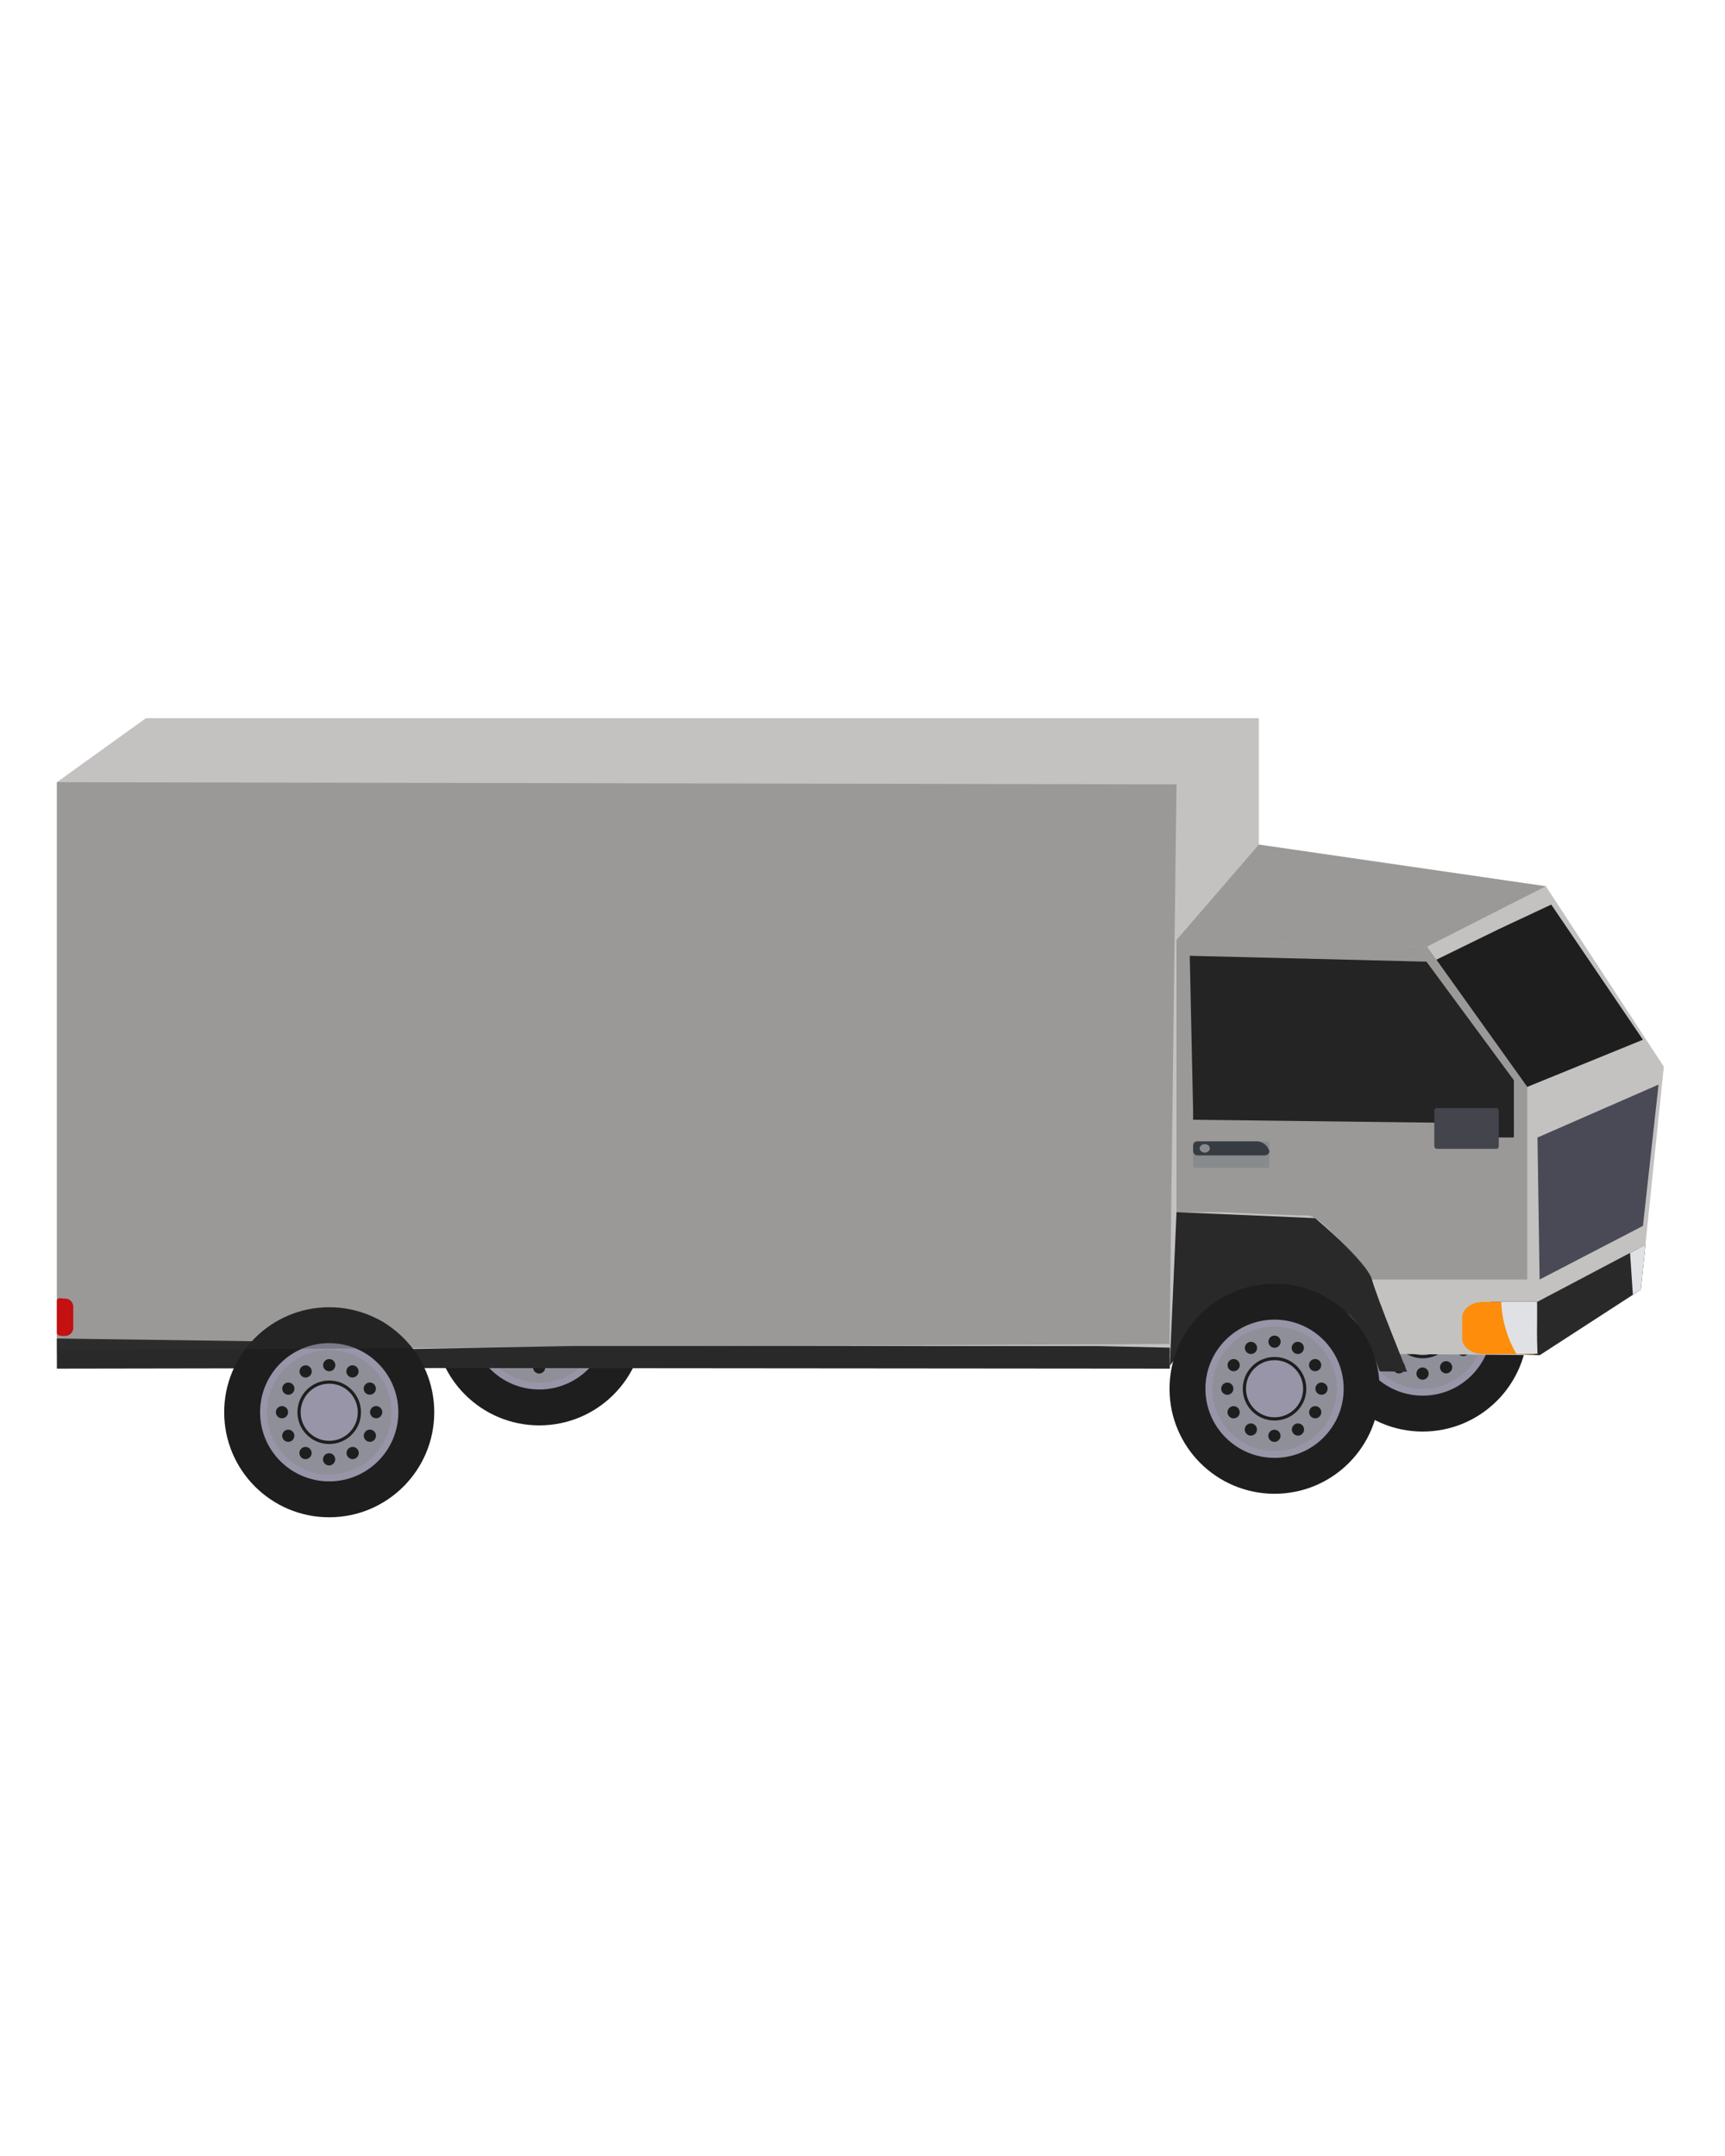 <svg id="Capa_1" data-name="Capa 1" xmlns="http://www.w3.org/2000/svg"
    xmlns:xlink="http://www.w3.org/1999/xlink" viewBox="0 0 1080 1350">
    <defs>
        <style>
            .cls-1{fill:#1e1e1e;}.cls-2{fill:#9895a8;}.cls-3{fill:#8e8f98;}.cls-14{fill:#c4c2c1;}.cls-5{fill:#a9afb3;}.cls-6{fill:#383f48;}.cls-7{fill:url(#linear-gradient);}.cls-8{fill:#4a4a56;}.cls-9{fill:#292929;}.cls-10{fill:#fd0101;}.cls-11{fill:#fd8d0b;}.cls-12{fill:#e0e1e5;}.cls-13{fill:#353535;opacity:0.29;}</style>
        <linearGradient id="linear-gradient" x1="-2115.81" y1="750.69" x2="-2099.4" y2="750.69"
            gradientTransform="matrix(1, 0, 0, -1, 3047.22, 1457.29)" gradientUnits="userSpaceOnUse">
            <stop offset="0" stop-color="#161616" />
            <stop offset="0.3" stop-color="#1a1a1a" />
            <stop offset="0.79" stop-color="#1e1e1e" />
            <stop offset="0.8" stop-color="#1e1e1e" />
        </linearGradient>
    </defs>
    <circle class="cls-1" cx="337.65" cy="826.76" r="65.76" />
    <circle class="cls-2" cx="337.65" cy="826.76" r="43.28" />
    <circle class="cls-3" cx="337.65" cy="826.76" r="38.96" />
    <circle class="cls-1" cx="337.65" cy="826.76" r="19.89" />
    <circle class="cls-2" cx="337.65" cy="826.76" r="17.89" />
    <circle class="cls-1" cx="337.65" cy="797.28" r="3.82" />
    <circle class="cls-1" cx="322.88" cy="801.19" r="3.82" />
    <circle class="cls-1" cx="312.05" cy="811.97" r="3.82" />
    <circle class="cls-1" cx="308.07" cy="826.72" r="3.82" />
    <circle class="cls-1" cx="312.01" cy="841.48" r="3.82" />
    <circle class="cls-1" cx="322.8" cy="852.29" r="3.82" />
    <circle class="cls-1" cx="337.56" cy="856.24" r="3.82" />
    <circle class="cls-1" cx="352.32" cy="852.28" r="3.82" />
    <circle class="cls-1" cx="363.11" cy="841.46" r="3.82" />
    <circle class="cls-1" cx="367.03" cy="826.7" r="3.82" />
    <circle class="cls-1" cx="363.04" cy="811.95" r="3.82" />
    <circle class="cls-1" cx="352.21" cy="801.18" r="3.82" />
    <circle class="cls-1" cx="890.73" cy="830.62" r="65.76" />
    <circle class="cls-2" cx="890.73" cy="830.62" r="43.28" />
    <circle class="cls-3" cx="890.73" cy="830.62" r="38.96" />
    <circle class="cls-1" cx="890.73" cy="830.62" r="19.89" />
    <circle class="cls-2" cx="890.73" cy="830.62" r="17.89" />
    <circle class="cls-1" cx="890.73" cy="801.14" r="3.82" />
    <circle class="cls-1" cx="875.96" cy="805.05" r="3.82" />
    <circle class="cls-1" cx="865.13" cy="815.83" r="3.82" />
    <circle class="cls-1" cx="861.15" cy="830.58" r="3.82" />
    <circle class="cls-1" cx="865.09" cy="845.34" r="3.82" />
    <circle class="cls-1" cx="875.89" cy="856.15" r="3.82" />
    <circle class="cls-1" cx="890.65" cy="860.1" r="3.82" />
    <circle class="cls-1" cx="905.4" cy="856.14" r="3.82" />
    <circle class="cls-1" cx="916.19" cy="845.32" r="3.82" />
    <circle class="cls-1" cx="920.12" cy="830.56" r="3.82" />
    <circle class="cls-1" cx="916.13" cy="815.81" r="3.82" />
    <circle class="cls-1" cx="905.29" cy="805.04" r="3.82" />
    <polygon class="cls-14"
        points="1027.29 807.51 963.96 848.58 876.46 847.83 732.72 847.6 35.61 847.6 35.61 489.78 91.38 449.68 788.16 449.68 788.16 528.84 967.85 554.92 1041.7 667.89 1027.29 807.51" />
    <path class="cls-5"
        d="M747.43,714.68h45.91A1.36,1.36,0,0,1,794.7,716v14.44a.85.85,0,0,1-.85.85h-46a.85.85,0,0,1-.85-.85V715.12A.44.44,0,0,1,747.43,714.68Z" />
    <path class="cls-6"
        d="M791.73,723.45H750a2.75,2.75,0,0,1-3-2.47v-3.83a2.75,2.75,0,0,1,3-2.47h36.37a8.32,8.32,0,0,1,7.33,3.89l.76,1.38C795.33,721.59,793.89,723.45,791.73,723.45Z" />
    <ellipse class="cls-5" cx="754.3" cy="719.06" rx="3.2" ry="2.66" />
    <polygon class="cls-1"
        points="746.99 695.57 744.89 598.49 893.1 602.16 947.82 676.4 947.82 703.58 746.99 701.14 746.99 695.57" />
    <rect class="cls-7" x="931.41" y="700.92" width="16.42" height="11.34" rx="0.46" />
    <rect class="cls-8" x="897.99" y="693.83" width="40.37" height="25.53" rx="1.61" />
    <path class="cls-9"
        d="M35.61,857V838.12l128.15,1.78S185.07,823.58,197,822s30.75-.35,40.57,4.56,21,18.14,21,18.14l101.06-1.91H488.6l109.43.07H688l44.42,1V857l-459.2-.39" />
    <circle class="cls-1" cx="206.12" cy="884.3" r="65.76" />
    <circle class="cls-2" cx="206.12" cy="884.3" r="43.28" />
    <circle class="cls-3" cx="206.12" cy="884.3" r="38.96" />
    <circle class="cls-1" cx="206.12" cy="884.3" r="19.89" />
    <circle class="cls-2" cx="206.12" cy="884.3" r="17.89" />
    <circle class="cls-1" cx="206.12" cy="854.82" r="3.82" />
    <circle class="cls-1" cx="191.35" cy="858.73" r="3.82" />
    <circle class="cls-1" cx="180.52" cy="869.51" r="3.82" />
    <circle class="cls-1" cx="176.54" cy="884.26" r="3.82" />
    <circle class="cls-1" cx="180.48" cy="899.02" r="3.82" />
    <circle class="cls-1" cx="191.28" cy="909.83" r="3.82" />
    <circle class="cls-1" cx="206.04" cy="913.78" r="3.82" />
    <circle class="cls-1" cx="220.79" cy="909.82" r="3.82" />
    <circle class="cls-1" cx="231.58" cy="899" r="3.82" />
    <circle class="cls-1" cx="235.51" cy="884.24" r="3.82" />
    <circle class="cls-1" cx="231.52" cy="869.49" r="3.82" />
    <circle class="cls-1" cx="220.68" cy="858.72" r="3.82" />
    <path class="cls-10"
        d="M40.74,836.53h0c-2.82,0-5.13-.15-5.13-1.9V814.86c0-2.82,2.31-1.75,5.13-1.75h0a5.15,5.15,0,0,1,5.13,5.13V831.4A5.15,5.15,0,0,1,40.74,836.53Z" />
    <path class="cls-9"
        d="M732.39,855.21,736.6,759l86.78,3.75s32.43,27.14,35.56,38.45,22,57.69,22,57.69l-17.16-.19s-10-30-21.54-37.39-29.66-10-29.66-10-26.64-3.12-29.33.44-28.51,14.42-28.51,14.42Z" />
    <circle class="cls-1" cx="797.98" cy="869.58" r="65.76" />
    <circle class="cls-2" cx="797.98" cy="869.58" r="43.28" />
    <circle class="cls-3" cx="797.98" cy="869.58" r="38.96" />
    <circle class="cls-1" cx="797.98" cy="869.58" r="19.89" />
    <circle class="cls-2" cx="797.98" cy="869.58" r="17.89" />
    <circle class="cls-1" cx="797.98" cy="840.1" r="3.82" />
    <circle class="cls-1" cx="783.21" cy="844.01" r="3.82" />
    <circle class="cls-1" cx="772.38" cy="854.79" r="3.82" />
    <circle class="cls-1" cx="768.4" cy="869.54" r="3.82" />
    <circle class="cls-1" cx="772.34" cy="884.3" r="3.82" />
    <circle class="cls-1" cx="783.14" cy="895.11" r="3.82" />
    <circle class="cls-1" cx="797.9" cy="899.06" r="3.82" />
    <circle class="cls-1" cx="812.65" cy="895.1" r="3.82" />
    <circle class="cls-1" cx="823.44" cy="884.28" r="3.82" />
    <circle class="cls-1" cx="827.37" cy="869.52" r="3.82" />
    <circle class="cls-1" cx="823.38" cy="854.77" r="3.82" />
    <circle class="cls-1" cx="812.54" cy="844" r="3.82" />
    <polygon class="cls-1"
        points="938.36 581.8 971.22 566.41 1028.63 651.04 956.19 680.57 899.29 600.92 938.36 581.8" />
    <polygon class="cls-8"
        points="1038.4 679.12 962.59 712.27 963.92 801.2 1028.63 767.61 1038.4 679.12" />
    <polygon class="cls-9"
        points="1030.19 779.43 962.59 815.1 933.31 815.1 931.4 846.73 963.96 848.58 1027.29 807.51 1030.19 779.43" />
    <path class="cls-11"
        d="M962.28,837.51l-.5,4.22-.81,6.1H928.54c-5.52,0-10.14-2.56-12.15-6.1a7.89,7.89,0,0,1-.9-3.69V825c0-5.42,5.82-9.78,13-9.78h21.59C957.26,821.41,961.58,829.16,962.28,837.51Z" />
    <path class="cls-12"
        d="M962.28,837.51h0l.31,10.13-13.16.19a69.42,69.42,0,0,1-7-16.64,68.19,68.19,0,0,1-2.51-16h22.39C962.45,816,962.28,837.51,962.28,837.51Z" />
    <polygon class="cls-12"
        points="1020.56 784.55 1030.19 779.43 1027.29 807.51 1022.32 810.73 1020.56 784.55" />
    <path class="cls-13"
        d="M736.6,588.56l156.85,4.18,62.74,87.83V801.2H858.94s-30-40.11-40.08-40.11-55-2.09-55-2.09H736.6Z" />
    <polygon class="cls-13"
        points="732.22 841.52 736.6 491.14 35.61 489.78 35.61 845.34 732.22 841.52" />
    <polygon class="cls-13"
        points="788.16 528.84 967.85 554.92 893.45 592.74 736.6 588.57 788.16 528.84" />
</svg>
